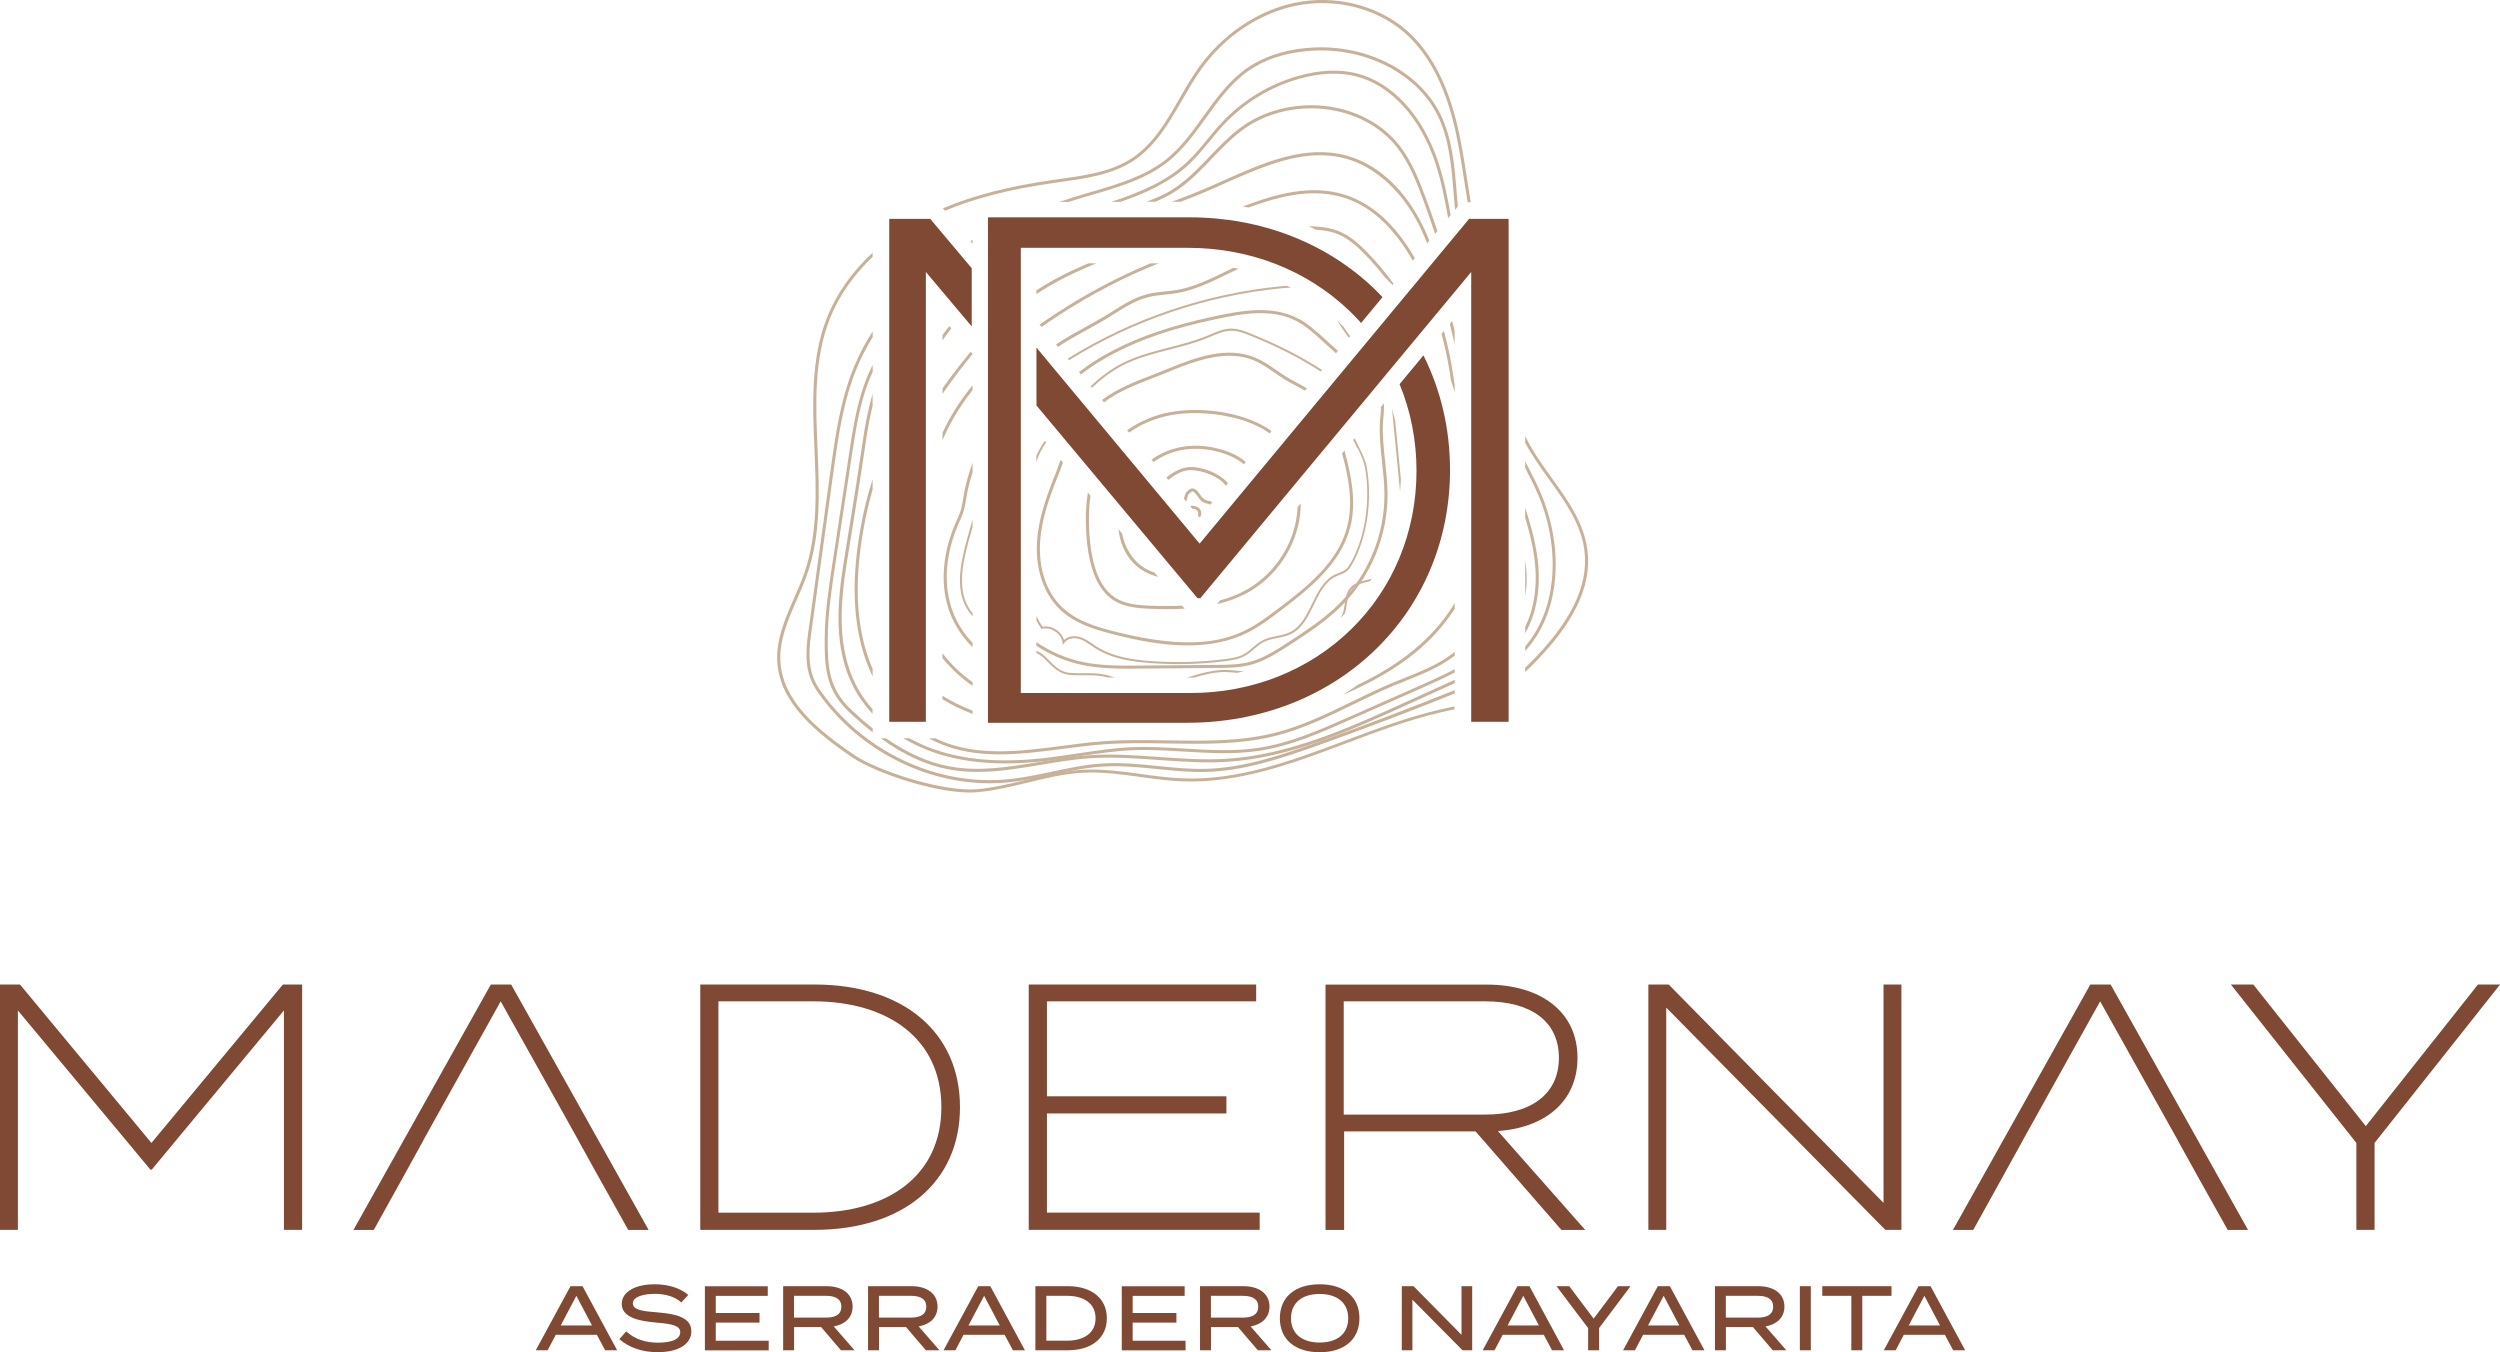 <?xml version="1.0" encoding="UTF-8"?><svg id="Capa_2" xmlns="http://www.w3.org/2000/svg" viewBox="0 0 378.89 204.93"><defs><style>.cls-1{fill:#7f4933;}.cls-2{fill:#c7b299;}</style></defs><g id="Capa_1-2"><g><g><g><path class="cls-2" d="M143.22,31.94c4.57-1.92,9.93-3.29,16.58-4.23,.33-.05,.65-.09,.98-.14,3.87-.54,7.87-1.1,11.12-3.28,3.28-2.2,5.29-5.7,7.24-9.08,.91-1.57,1.84-3.2,2.89-4.68,3.54-4.97,8.74-8.48,14.28-9.64,1.35-.28,2.72-.42,4.08-.42,4.6,0,9.11,1.57,12.42,4.43,5.43,4.7,7.33,12.25,8.29,17.52,.3,1.62,.55,3.28,.8,4.89,.17,1.11,.34,2.23,.53,3.34h.47c-.19-1.14-.37-2.28-.54-3.41-.25-1.61-.5-3.28-.8-4.91-.97-5.34-2.91-12.99-8.45-17.79-4.39-3.8-10.87-5.38-16.9-4.11-5.64,1.18-10.95,4.77-14.56,9.83-1.06,1.49-2.01,3.13-2.92,4.72-1.92,3.34-3.9,6.79-7.09,8.93-3.17,2.12-7.11,2.67-10.93,3.2-.33,.05-.66,.09-.98,.14-6.75,.96-12.2,2.35-16.83,4.32l.31,.37Z"/><path class="cls-2" d="M220.46,107.05c-.28,.06-.55,.12-.83,.18-.47,.1-.94,.2-1.4,.31-4.87,1.13-9.68,2.94-14.34,4.69-7.91,2.98-16.1,6.06-24.59,5.74-2.12-.08-4.26-.37-6.34-.66-2.88-.4-5.85-.8-8.81-.65-2.89,.15-5.75,.84-8.52,1.51-2.41,.58-4.9,1.19-7.4,1.43-5.24,.5-15.05-2.74-18.68-5.12-5.64-3.84-10.91-8.21-11.27-14.19-.2-3.27,1.17-6.39,2.49-9.41,.56-1.28,1.13-2.6,1.59-3.92,2.09-6.04,1.81-12.62,1.54-18.98-.28-6.67-.57-13.58,1.91-19.77,1.36-3.39,3.56-6.54,6.44-9.28v-.64c-3.09,2.86-5.44,6.17-6.88,9.75-2.51,6.28-2.22,13.24-1.94,19.96,.27,6.32,.54,12.85-1.52,18.81-.45,1.3-1.02,2.61-1.58,3.88-1.34,3.07-2.73,6.25-2.53,9.62,.37,6.18,5.74,10.65,11.48,14.55,3.4,2.23,12.09,5.25,17.73,5.25,.44,0,.86-.02,1.25-.06,2.53-.24,5.04-.85,7.46-1.44,2.75-.67,5.58-1.35,8.43-1.5,2.91-.15,5.86,.25,8.72,.65,2.09,.29,4.24,.58,6.38,.66,8.59,.32,16.82-2.77,24.78-5.77,4.64-1.75,9.44-3.55,14.28-4.68,.46-.11,.93-.21,1.4-.31,.24-.05,.49-.11,.73-.16v-.48Z"/><path class="cls-2" d="M240.59,83.39c-.52-4.14-3.01-7.62-5.43-10.98-1.45-2.02-2.94-4.1-4.01-6.33v1.03c1.04,1.95,2.35,3.78,3.64,5.57,2.49,3.47,4.84,6.74,5.34,10.76,.67,5.31-2.07,10.93-8.37,17.16-.2,.2-.41,.4-.61,.6v.65c.32-.3,.63-.61,.94-.91,6.41-6.34,9.19-12.08,8.5-17.55Z"/></g><g><path class="cls-2" d="M162.03,30.58c.73-.23,1.47-.46,2.23-.69,.47-.14,.94-.28,1.41-.41,3.97-1.16,8.08-2.37,11.34-4.96,2.32-1.85,4.08-4.31,5.79-6.68,1.85-2.58,3.76-5.24,6.36-7.07,2.37-1.67,5.34-2.68,8.84-3.02,8.43-.82,16.6,3.17,19.85,9.7,1.78,3.57,2.11,7.67,2.44,11.64,.07,.9,.15,1.8,.24,2.71l.42-.5c-.07-.75-.13-1.51-.19-2.25-.33-4.01-.67-8.16-2.49-11.81-3.34-6.7-11.69-10.8-20.31-9.96-3.58,.35-6.63,1.39-9.07,3.11-2.66,1.88-4.6,4.57-6.47,7.18-1.69,2.35-3.43,4.79-5.7,6.59-3.19,2.54-7.25,3.73-11.18,4.88-.47,.14-.94,.28-1.41,.42-1.24,.37-2.43,.75-3.59,1.14h1.49Z"/><path class="cls-2" d="M147.06,36.56l.3,.36s.03-.02,.04-.02v-.54c-.11,.07-.23,.13-.34,.2Z"/><path class="cls-2" d="M220.46,104.59c-.18,.07-.36,.15-.54,.22-6.73,2.7-13.62,5.31-20.45,7.75-5.59,2-11.06,3.8-16.65,3.96-2.46,.07-4.96-.18-7.38-.43-2.7-.27-5.48-.55-8.24-.39-2.63,.15-5.25,.71-7.79,1.25-2.13,.45-4.32,.92-6.51,1.14-5.44,.55-11.04-.47-16.2-2.96-5.09-2.45-9.42-6.16-12.54-10.73-1.64-2.41-1.68-5.1-1.22-8.41l3.37-24.46c.73-5.32,1.49-10.81,3.59-15.85,.65-1.57,1.44-3.1,2.36-4.59v-.87c-1.1,1.7-2.04,3.47-2.79,5.28-2.12,5.09-2.89,10.62-3.62,15.97l-3.37,24.46c-.47,3.41-.43,6.2,1.3,8.74,3.16,4.63,7.55,8.4,12.72,10.89,4.31,2.08,8.93,3.15,13.51,3.15,.98,0,1.97-.05,2.94-.15,2.21-.23,4.42-.69,6.56-1.15,2.52-.53,5.12-1.09,7.72-1.24,2.72-.16,5.49,.12,8.17,.39,2.43,.24,4.95,.5,7.44,.43,5.66-.16,11.17-1.98,16.8-3.98,6.84-2.44,13.73-5.06,20.47-7.76,.12-.05,.24-.1,.37-.15v-.5Z"/><path class="cls-2" d="M233.54,74.78c-.62-1.44-1.34-2.85-2.05-4.22-.11-.22-.23-.44-.34-.66v1.02c.68,1.32,1.37,2.67,1.96,4.05,1.75,4.07,2.5,8.62,2.1,12.81-.38,4.02-1.78,7.51-4.06,10.19v.7c2.56-2.8,4.12-6.53,4.52-10.85,.4-4.27-.36-8.9-2.14-13.04Z"/></g><g><path class="cls-2" d="M169.86,30.58c3.81-1.32,7.48-2.97,10.4-5.74,1.13-1.06,2.12-2.28,3.09-3.45,.69-.84,1.4-1.71,2.15-2.51,3.1-3.31,7.05-5.71,11.42-6.94,3.15-.89,6.05-1.01,8.61-.36,5.23,1.32,9.71,6.22,11.99,13.09,.9,2.72,1.46,5.58,1.95,8.4l.39-.47c-.47-2.71-1.03-5.45-1.9-8.07-2.32-7.03-6.93-12.04-12.32-13.4-2.64-.67-5.61-.54-8.85,.37-4.45,1.25-8.47,3.7-11.63,7.07-.76,.81-1.48,1.69-2.17,2.53-.95,1.16-1.94,2.37-3.04,3.41-3.2,3.02-7.32,4.7-11.55,6.08h1.47Z"/><path class="cls-2" d="M231.15,78.48c.57,1.87,1.06,3.77,1.34,5.7,.61,4.09,.12,7.86-1.34,10.81v.98c1.82-3.14,2.48-7.31,1.8-11.86-.36-2.45-1.05-4.85-1.8-7.19v1.56Z"/><path class="cls-2" d="M132.26,110.39c-1.03-.81-2.07-1.72-3.13-2.71-3.47-3.23-3.71-6.43-3.68-10.93,.03-3.82,.61-7.66,1.17-11.36l2.5-16.46c.54-3.57,1.1-7.26,2.37-10.71,.23-.62,.49-1.24,.77-1.86v-1.08c-.46,.92-.86,1.84-1.2,2.78-1.28,3.49-1.85,7.2-2.39,10.8l-2.5,16.46c-.57,3.72-1.15,7.57-1.18,11.43-.03,4.63,.22,7.92,3.82,11.28,1.17,1.09,2.32,2.08,3.45,2.96v-.59Z"/><path class="cls-2" d="M220.46,103.03l-7.77,3.53c-8.1,3.68-17.29,7.86-26.8,8.44-3.42,.21-6.91-.04-10.28-.28-3.5-.25-7.12-.51-10.67-.25-2.45,.17-4.93,.59-7.33,.99-4.54,.76-9.23,1.55-13.77,.68-3.18-.61-6.29-1.98-9.54-4.24h-.81c3.5,2.53,6.84,4.05,10.26,4.7,1.45,.28,2.91,.39,4.37,.39,3.21,0,6.42-.54,9.57-1.07,2.39-.4,4.86-.82,7.29-.99,3.53-.25,7.13,0,10.61,.25,3.39,.24,6.89,.49,10.34,.28,9.6-.59,18.82-4.79,26.96-8.48l7.58-3.44v-.51Z"/></g><g><path class="cls-2" d="M231.15,84.82v5.45c.35-1.81,.27-3.65,0-5.45Z"/><path class="cls-2" d="M175.06,30.58c.87-.35,1.73-.76,2.55-1.25,2.32-1.38,4.21-3.36,6.05-5.28,1.43-1.5,2.91-3.05,4.58-4.29,2.89-2.16,6.63-3.34,10.46-3.34,.64,0,1.28,.03,1.92,.1,4.55,.47,8.61,2.6,11.13,5.85,1.79,2.3,2.88,5.06,3.86,7.69,.66,1.78,1.28,3.58,1.89,5.38l.35-.42c-.57-1.72-1.17-3.43-1.8-5.12-.99-2.66-2.1-5.46-3.93-7.82-2.6-3.35-6.77-5.55-11.45-6.03-4.61-.47-9.24,.74-12.71,3.33-1.7,1.27-3.19,2.83-4.64,4.34-1.81,1.89-3.68,3.85-5.95,5.2-1.15,.68-2.38,1.2-3.63,1.65h1.31Z"/><path class="cls-2" d="M132.26,107.5c-.94-1.05-1.74-2.19-2.38-3.39-3.1-5.84-2.54-12.68-1.48-19.2,.93-5.71,1.92-11.8,2.82-17.96,.24-1.62,.55-3.5,1.03-5.46v-1.79c-.76,2.57-1.19,5.09-1.5,7.18-.9,6.15-1.88,12.24-2.82,17.95-1.08,6.6-1.64,13.53,1.52,19.49,.73,1.38,1.68,2.68,2.79,3.87v-.69Z"/><path class="cls-2" d="M220.46,101.42c-1.52,.8-3.1,1.53-4.64,2.21l-11.55,5.11c-4.33,1.92-8.82,3.9-13.58,4.61-3.69,.55-7.49,.32-11.17,.1-2.6-.16-5.29-.32-7.93-.21-2.81,.12-5.62,.55-8.35,.96-1.51,.23-3.08,.47-4.62,.65-6.34,.75-11.65,.42-16.22-1.01-1.62-.5-3.15-1.16-4.57-1.95h-.93c1.64,.98,3.44,1.79,5.36,2.39,3.04,.95,6.38,1.42,10.14,1.42,1.98,0,4.06-.13,6.27-.39,1.55-.18,3.12-.42,4.64-.65,2.71-.41,5.52-.84,8.3-.96,2.62-.11,5.29,.05,7.88,.21,3.7,.22,7.53,.45,11.27-.11,4.83-.72,9.34-2.72,13.7-4.65l11.55-5.11c1.48-.65,2.98-1.35,4.45-2.11v-.53Z"/></g><g><polygon class="cls-2" points="219.72 49.08 220.46 52.14 220.46 50.14 220.09 48.63 219.72 49.08"/><path class="cls-2" d="M143.87,49.41c-.36,.45-.7,.91-1.03,1.38v.81c.42-.62,.87-1.22,1.34-1.82l-.31-.37Z"/><path class="cls-2" d="M178.93,30.58c1.36-.51,2.71-1.05,4.03-1.62,.87-.37,1.76-.77,2.62-1.15,4.74-2.11,9.61-4.28,14.47-4.28,1.3,0,2.59,.15,3.88,.5,4.18,1.13,8.07,4.49,10.67,9.2,.65,1.18,1.2,2.4,1.69,3.65l.34-.41c-.47-1.18-1.01-2.34-1.63-3.46-2.69-4.9-6.58-8.25-10.95-9.43-6.3-1.71-12.59,1.09-18.66,3.8-.86,.38-1.75,.78-2.62,1.15-1.69,.73-3.43,1.4-5.18,2.05h1.33Z"/><path class="cls-2" d="M132.26,101.39c-.43-.98-.79-2.01-1.1-3.07-1.46-5.12-1.55-11.07-.28-18.19,.39-2.16,.84-4.12,1.37-5.92v-1.56c-.74,2.2-1.34,4.64-1.83,7.4-1.28,7.18-1.19,13.2,.29,18.4,.4,1.42,.92,2.78,1.54,4.06v-1.12Z"/><path class="cls-2" d="M220.46,98.79c-2.2,1.8-4.93,2.9-7.59,3.96-.62,.25-1.26,.5-1.88,.76-2.06,.86-4.1,1.86-6.08,2.82-3.72,1.81-7.57,3.69-11.63,4.72-5.29,1.35-10.89,1.25-16.29,1.16-3.21-.05-6.53-.11-9.78,.13-2.06,.15-4.18,.43-6.23,.7-6.37,.83-12.96,1.68-18.75-.93-.15-.07-.29-.13-.43-.21h-1c.41,.23,.82,.44,1.25,.63,3,1.36,6.19,1.8,9.45,1.8,3.16,0,6.38-.42,9.55-.83,2.04-.27,4.16-.54,6.2-.69,3.22-.24,6.53-.19,9.74-.13,5.44,.09,11.06,.19,16.42-1.18,4.11-1.05,7.98-2.93,11.72-4.76,1.97-.96,4.01-1.95,6.06-2.81,.62-.26,1.26-.51,1.87-.76,2.57-1.03,5.22-2.09,7.41-3.8v-.6Z"/></g><g><path class="cls-2" d="M166.16,39.91h-1.22c-2.74,1.16-5.39,2.48-7.87,4.09v.56c2.84-1.87,5.92-3.36,9.09-4.65Z"/><path class="cls-2" d="M147.4,107.71c-1.64-.64-3.17-1.4-4.56-2.26v.54c1.4,.85,2.93,1.59,4.56,2.22v-.5Z"/><path class="cls-2" d="M145.21,56.42c.71-.92,1.43-1.84,2.19-2.76l-.3-.36c-.78,.95-1.53,1.9-2.25,2.84-.64,.83-1.33,1.75-2,2.72v.83c.79-1.17,1.61-2.27,2.37-3.26Z"/><path class="cls-2" d="M220.46,58.42c-.06-.46-.12-.93-.19-1.39-.34-2.32-.82-4.62-1.44-6.88l-.36,.44c.58,2.14,1.03,4.31,1.35,6.51,.03,.19,.05,.38,.08,.56,.2,.59,.39,1.18,.57,1.78v-1.02Z"/><path class="cls-2" d="M220.46,91.41c-1.77,2.95-4.26,5.68-7.36,8.01-2.28,1.71-4.76,3.14-7.34,4.37-.74,.54-1.5,1.05-2.28,1.54,3.49-1.49,6.87-3.27,9.91-5.54,2.92-2.2,5.31-4.75,7.08-7.51v-.88Z"/><path class="cls-2" d="M189.24,31.45c3.3-1.21,6.64-2.16,9.94-2.16,1.49,0,2.98,.2,4.45,.65,4.81,1.49,8.19,5.52,10.48,9.58l.32-.38c-2.33-4.09-5.77-8.12-10.66-9.64-5.1-1.58-10.31-.14-15.42,1.79,.3,.05,.59,.11,.89,.17Z"/></g><g><path class="cls-2" d="M147.4,59.13v-.74c-.21,.26-.42,.52-.63,.79-1.59,2.04-2.91,4.2-3.93,6.41v1.15c1.06-2.51,2.51-4.97,4.3-7.28,.09-.11,.17-.22,.26-.33Z"/><path class="cls-2" d="M157.55,49.2l.3,.36c.82-.58,1.68-1.17,2.58-1.75,4.9-3.2,10-5.84,15.18-7.9h-1.24c-4.84,2.01-9.6,4.52-14.19,7.51-.91,.6-1.79,1.19-2.63,1.78Z"/><path class="cls-2" d="M147.4,103.39c-1.7-1.2-3.24-2.68-4.56-4.39v.75c1.33,1.63,2.88,3.05,4.56,4.2v-.56Z"/><path class="cls-2" d="M199.41,34.81c1.28,.07,2.53,.29,3.68,.82,1.47,.68,2.71,1.84,3.73,2.88,1.1,1.12,2.13,2.31,3.09,3.55,.06,.06,.12,.11,.18,.17,.3,.3,.62,.61,.95,.96l.16-.19c-1.23-1.71-2.58-3.32-4.05-4.82-1.05-1.07-2.33-2.27-3.87-2.98-1.54-.71-3.23-.9-4.93-.89,.35,.16,.71,.32,1.06,.49Z"/></g><g><path class="cls-2" d="M147.4,97.43c-1.19-1.26-2.13-2.67-2.78-4.19-1.62-3.78-1.21-7.66-.58-10.25,.34-1.41,.87-2.87,1.66-4.59,.43-.95,.56-1.77,.7-2.64,.05-.3,.1-.6,.16-.92,.2-1.02,.47-2.09,.84-3.24v-1.46c-.6,1.67-1.02,3.18-1.29,4.61-.06,.33-.11,.64-.16,.94-.14,.87-.26,1.63-.67,2.52-.8,1.75-1.34,3.23-1.69,4.67-.65,2.66-1.07,6.65,.6,10.54,.73,1.71,1.82,3.28,3.21,4.68v-.67Z"/><path class="cls-2" d="M178.33,43.95c-.59,.1-1.2,.16-1.78,.22-.87,.09-1.76,.18-2.63,.4-1.94,.49-3.65,1.56-5.31,2.61-.38,.24-.78,.49-1.16,.72-.96,.58-1.97,1.13-2.95,1.67-1.48,.81-3.01,1.65-4.43,2.62,0,0-.02,.01-.02,.02l.3,.36c1.4-.95,2.91-1.78,4.37-2.58,.98-.54,1.99-1.09,2.96-1.68,.39-.24,.79-.49,1.17-.73,1.63-1.02,3.31-2.08,5.18-2.55,.84-.21,1.72-.3,2.57-.39,.6-.06,1.21-.13,1.82-.23,2.62-.45,5.12-1.66,7.54-2.84,.58-.28,1.16-.57,1.74-.83-.25-.06-.5-.11-.75-.16-.4,.19-.79,.38-1.19,.57-2.39,1.16-4.85,2.36-7.41,2.8Z"/></g><g><path class="cls-2" d="M164.77,102.03c-.19,0-.37,0-.56,0-.7,0-1.43,0-2.13-.06-1.36-.13-2.23-1.01-3.07-1.87-.62-.62-1.21-1.22-1.94-1.45v.33c.62,.24,1.16,.77,1.72,1.34,.84,.85,1.8,1.81,3.26,1.96,.72,.07,1.46,.06,2.17,.06,.84,0,1.71-.01,2.56,.11,.37,.05,.74,.13,1.1,.23h1.1c-.71-.23-1.43-.43-2.16-.54-.68-.1-1.37-.12-2.05-.12Z"/><path class="cls-2" d="M207.15,87.89c-.91,.22-1.85,.44-2.48,1.16-.6,.67-.73,1.57-.86,2.44-.08,.54-.16,1.11-.36,1.6-.08,.21-.19,.41-.3,.59,.23-.22,.45-.45,.66-.67,.16-.48,.24-.99,.31-1.48,.13-.86,.25-1.67,.78-2.28,.57-.64,1.42-.84,2.32-1.06,.14-.03,.28-.07,.42-.1,.08-.13,.16-.26,.24-.39-.24,.07-.49,.13-.73,.19Z"/><path class="cls-2" d="M187.37,101.64c-.55-.05-1.12-.1-1.69-.11-1.98,0-3.91,.58-5.78,1.16h.52c.19,0,.38,0,.56,0,1.52-.45,3.07-.84,4.63-.84,.02,0,.04,0,.06,0,.55,0,1.11,.06,1.66,.11,.05,0,.1,0,.15,.01,.34-.07,.69-.15,1.03-.23-.39-.02-.77-.06-1.15-.09Z"/><path class="cls-2" d="M147.4,92.93c-.1-.13-.21-.25-.3-.39-2.02-2.84-1.34-6.72-.31-10.49,.2-.73,.41-1.46,.61-2.19v-1.14c-.31,1.08-.62,2.17-.91,3.25-1.05,3.84-1.74,7.8,.36,10.75,.17,.24,.36,.47,.55,.68v-.48Z"/><path class="cls-2" d="M204.62,50.96c-.36-.48-.7-.97-1.03-1.47-.2-.21-.41-.41-.61-.61-.12-.11-.24-.22-.35-.33,.56,.92,1.16,1.81,1.8,2.66l.2-.25Z"/><path class="cls-2" d="M161.82,54.35l.2,.24c9.68-6.01,20.77-9.78,32.11-10.89,.48-.05,.98-.09,1.49-.1-.19-.1-.38-.19-.57-.29-.32,.02-.64,.05-.95,.08-11.41,1.12-22.55,4.9-32.28,10.96Z"/><path class="cls-2" d="M212.18,74.56c.06-.63,.1-1.27,.13-1.92l-.86-8.88c-.14-.6-.31-1.2-.48-1.78l1.22,12.58Z"/></g><g><path class="cls-2" d="M209.2,63.13c-.02,.2-.03,.4-.05,.59-.15,2.12,.09,4.26,.31,6.34,.17,1.56,.35,3.17,.36,4.75,.05,6.18-2.42,12.23-6.78,16.62-2.36,2.37-5.22,4.23-7.98,6.02-1.75,1.13-3.56,2.31-5.6,2.85-1.63,.44-3.36,.45-5.03,.47l-11.8,.1c-2.78,.02-5.66,.05-8.43-.52-2.54-.52-4.98-1.57-7.14-3.04v.56c2.15,1.41,4.55,2.42,7.05,2.93,2.24,.46,4.54,.54,6.8,.54,.58,0,1.15,0,1.72-.01l11.8-.1c1.7-.01,3.46-.03,5.15-.48,2.11-.56,3.95-1.76,5.74-2.91,2.78-1.81,5.66-3.67,8.06-6.08,4.44-4.47,6.96-10.65,6.91-16.95-.01-1.61-.19-3.23-.36-4.8-.22-2.05-.46-4.17-.31-6.25,.01-.19,.03-.39,.05-.59,.06-.68,.11-1.37,.06-2.05l-.44,.54c0,.49-.04,.98-.08,1.47Z"/><path class="cls-2" d="M196.65,48.24c-3.83-1.98-8.34-1.23-13-.21-6.09,1.33-10.81,2.93-14.85,5.02-1.94,1.01-3.7,2.12-5.28,3.34l.3,.36c1.56-1.2,3.28-2.3,5.2-3.29,4.01-2.08,8.69-3.66,14.74-4.98,4.58-1,9-1.74,12.69,.16,1.44,.74,2.67,1.86,3.86,2.94l2.16,1.96,.3-.36-2.15-1.95c-1.21-1.1-2.46-2.23-3.96-3.01Z"/></g><g><path class="cls-2" d="M186.81,49.8c-1.21-.04-2.34,.44-3.43,.91-.19,.08-.39,.16-.58,.24-1.81,.74-3.75,1.24-5.63,1.72-2.43,.62-4.94,1.27-7.21,2.45-1.73,.9-3.27,2.09-4.68,3.42l.2,.24c1.39-1.32,2.92-2.49,4.62-3.38,2.23-1.16,4.73-1.8,7.14-2.42,1.89-.48,3.84-.98,5.67-1.73,.19-.08,.39-.16,.58-.24,1.06-.45,2.17-.92,3.3-.88,.86,.03,1.67,.32,2.56,.68,4.15,1.67,7.71,3.48,10.82,5.51l.2-.24c-3.14-2.05-6.72-3.88-10.91-5.56-.88-.36-1.75-.68-2.66-.7Z"/><path class="cls-2" d="M205.7,67.84c.51,1.01,.99,1.96,1.19,3.1,.85,4.91,0,10.55-2.18,14.36-.21,.36-.46,.77-.81,1.04-.28,.21-.61,.34-.97,.48-.17,.06-.34,.13-.51,.21-1.79,.82-2.69,2.68-3.57,4.47-.84,1.72-1.7,3.51-3.35,4.31-.61,.3-1.31,.44-1.98,.58-.72,.15-1.47,.3-2.14,.64-.56,.29-1.05,.7-1.51,1.1-.43,.36-.86,.74-1.35,1.01-.86,.47-1.88,.63-2.84,.75-3.72,.47-7.5,.57-11.24,.3-2.68-.19-5.77-.61-8.3-2.23-.19-.12-.39-.26-.58-.39-.57-.39-1.16-.8-1.83-1.01-.28-.09-.6-.14-.91-.14-.57,0-1.14,.17-1.55,.57-.18-.61-.6-1.16-1.18-1.55-.65-.43-1.41-.59-2.1-.46-.35-.52-.66-1.07-.92-1.64v.7c.22,.41,.46,.81,.72,1.2l.06,.09,.1-.03c.64-.16,1.36-.01,1.96,.39,.61,.4,1.02,1.01,1.12,1.66l.06,.4,.22-.33c.47-.71,1.52-.82,2.31-.57,.63,.2,1.2,.6,1.75,.97,.19,.13,.39,.27,.59,.4,2.59,1.66,5.72,2.08,8.44,2.28,1.37,.1,2.74,.15,4.12,.15,2.4,0,4.8-.15,7.18-.45,1-.13,2.05-.29,2.96-.79,.52-.29,.97-.67,1.4-1.04,.45-.39,.92-.79,1.45-1.06,.63-.33,1.36-.47,2.06-.61,.69-.14,1.41-.28,2.06-.6,1.75-.85,2.63-2.68,3.49-4.45,.89-1.83,1.72-3.55,3.41-4.32,.16-.07,.33-.14,.49-.2,.36-.14,.73-.28,1.04-.52,.4-.31,.67-.75,.89-1.14,2.2-3.87,3.07-9.58,2.21-14.56-.2-1.18-.72-2.2-1.22-3.19-.22-.43-.43-.86-.63-1.31l-.22,.27c.18,.4,.38,.79,.57,1.18Z"/><path class="cls-2" d="M158.56,67.05l-.21-.25c-.49,.72-.95,1.48-1.29,2.3v.94c.31-1.07,.87-2.07,1.49-2.99Z"/></g><g><path class="cls-2" d="M204.17,79.86c-1.36,5.24-5.86,8.96-10.75,12.61-1.38,1.03-2.8,2.09-4.35,2.89-3.3,1.71-8.56,3.29-20.06,.37-2.85-.72-5.81-1.6-7.97-3.63-2.43-2.28-3.67-5.94-3.4-10.03,.24-3.62,1.54-7.09,2.97-10.62h0c.13-.41,.29-.86,.48-1.36l-.34-.41c-.24,.6-.43,1.14-.58,1.6-1.44,3.57-2.76,7.07-3,10.76-.28,4.23,1.01,8.02,3.55,10.4,2.25,2.11,5.27,3,8.18,3.74,3.35,.85,7.21,1.64,11.07,1.64,3.2,0,6.41-.54,9.32-2.05,1.58-.82,3.02-1.89,4.41-2.94,4.96-3.71,9.52-7.48,10.92-12.87,1.03-3.94,.13-8.07-.86-11.68l-.36,.44c.94,3.47,1.74,7.41,.77,11.12Z"/><path class="cls-2" d="M195.04,57.16c-.56-.34-1.11-.72-1.65-1.09-.98-.68-2-1.38-3.13-1.86-4.25-1.79-8.99-.11-13.49,1.77-.77,.32-1.56,.63-2.33,.93-2.57,.99-5.21,2.02-7.42,3.71l.3,.36c2.16-1.65,4.76-2.66,7.29-3.64,.77-.3,1.57-.61,2.34-.93,3.1-1.29,6.31-2.49,9.37-2.49,1.29,0,2.55,.21,3.76,.72,1.08,.46,2.08,1.14,3.04,1.81,.54,.37,1.1,.76,1.67,1.11,.49,.3,1,.57,1.5,.83,.49,.26,.99,.53,1.47,.82l.3-.36c-.51-.31-1.04-.59-1.55-.87-.49-.26-1-.53-1.48-.82Z"/></g><g><path class="cls-2" d="M177.3,62.47c-2.38,.45-4.6,1.4-6.48,2.73l.3,.36c1.82-1.28,3.97-2.19,6.27-2.63,1.11-.21,2.38-.32,3.72-.32,3.6,0,7.73,.8,10.71,2.67,.2,.13,.4,.27,.59,.42l.3-.36c-.21-.16-.42-.31-.64-.45-3.75-2.35-9.82-3.34-14.76-2.41Z"/><path class="cls-2" d="M165.23,85.14c.66,2.79,1.85,4.76,3.54,5.84,1.64,1.05,3.68,1.21,5.62,1.29,.84,.03,1.71,.05,2.59,.05s1.7-.02,2.56-.07l-.38-.46c-1.4,.07-2.96,.08-4.75,.01-1.88-.07-3.84-.22-5.39-1.21-1.58-1.01-2.7-2.88-3.33-5.55-.4-1.7-.61-3.57-.65-5.7-.03-1.56,.05-2.95,.24-4.21l-.4-.48c-.24,1.4-.34,2.95-.31,4.7,.04,2.17,.25,4.07,.66,5.8Z"/><path class="cls-2" d="M196.65,76.86c-.01,.39-.04,.78-.09,1.15-.55,4.55-3.35,8.83-7.3,11.17-1.1,.65-2.44,1.3-4.33,1.79l-.49,.59c1.77-.42,3.48-1.05,5.06-1.98,4.07-2.41,6.96-6.82,7.53-11.51,.07-.57,.1-1.17,.1-1.79l-.48,.58Z"/></g><g><path class="cls-2" d="M172.78,86.2c.85,.6,1.79,.99,2.74,1.23l-.54-.65c-.67-.22-1.33-.54-1.93-.97-1.41-1-2.57-2.78-2.98-4.93l-.55-.66c.05,.45,.12,.9,.23,1.34,.49,1.97,1.53,3.57,3.02,4.63Z"/><path class="cls-2" d="M184.61,67.99c-3.78-.97-7.34-.31-10.09,1.67l.3,.36c2.64-1.88,6.05-2.51,9.67-1.58,1.54,.39,2.76,.95,3.73,1.7,.1,.08,.19,.15,.29,.24l.3-.36c-.1-.08-.2-.17-.3-.25-1.02-.79-2.29-1.37-3.9-1.78Z"/></g><path class="cls-2" d="M180.11,70.8c-1.18,.1-2.35,.77-3.34,1.57l.3,.36c.92-.74,2.01-1.38,3.08-1.47,.11,0,.22-.01,.34-.01,1.76,0,4.34,1.01,5.31,2.38l.31-.37c-1.21-1.57-4.15-2.62-5.99-2.47Z"/><path class="cls-2" d="M182.56,75.7c-.27-.16-.47-.44-.67-.73-.03-.05-.07-.1-.1-.15-.39-.54-.69-.78-1.01-.8-.37-.03-.65,.23-.99,.58-.15,.16-.22,.43-.29,.72-.02,.08-.04,.17-.07,.26l.35,.42c.08-.17,.12-.37,.17-.57,.04-.19,.11-.44,.17-.51,.29-.29,.47-.45,.62-.44,.16,.01,.38,.22,.67,.61,.03,.05,.07,.1,.1,.14,.22,.32,.46,.65,.81,.86,.24,.14,.5,.21,.75,.27,.13,.03,.25,.07,.37,.11l.31-.38c-.19-.08-.38-.13-.56-.18-.23-.06-.44-.12-.62-.22Z"/><path class="cls-2" d="M180.62,76.65h-.05c-.06,.03-.12,.05-.18,.08l.32,.38c.14,0,.5,.03,.71,.24,.13,.13,.19,.3,.18,.54,0,.08-.03,.15-.07,.22l.27,.33,.2-.24c.03-.09,.05-.19,.06-.29,.01-.37-.1-.67-.33-.89-.42-.41-1.1-.37-1.12-.37Z"/></g><g><polygon class="cls-1" points="147.27 40.65 140.98 33.17 134.77 33.17 134.77 109.39 140.32 109.39 140.32 41.22 147.27 49.47 147.27 40.65"/><polygon class="cls-1" points="222.65 33.17 181.81 82.39 157.08 52.68 157.08 61.45 181.49 90.66 181.92 90.66 222.97 41.22 222.97 109.39 228.64 109.39 228.64 33.17 222.65 33.17"/></g><g><path class="cls-1" d="M45.79,149.21v37.18h-2.76v-33.25l-20.03,24.12h-.21L2.71,153.14v33.25H0v-37.18H3.03l19.92,24.01,19.92-24.01h2.92Z"/><path class="cls-1" d="M145.49,167.8c0,11.37-8.61,18.59-22.04,18.59h-17.32v-37.18h17.32c13.44,0,22.04,7.22,22.04,18.59Zm-2.82,0c0-10.41-8.13-16.04-19.39-16.04h-14.4v32.03h14.4c11.26,0,19.39-5.58,19.39-15.99Z"/><path class="cls-1" d="M190.91,183.79v2.6h-35v-37.18h34.47v2.55h-31.71v14.39h27.2v2.6h-27.2v15.03h32.24Z"/><path class="cls-1" d="M236.64,186.4l-13.01-14.93h-19.92v14.93h-2.82v-37.18h24.38c8.29,0,13.81,4.14,13.81,11.1,0,6.53-4.78,10.57-12.06,11.1l13.23,14.98h-3.61Zm-11.53-17.48c6.85,0,11.15-3.03,11.15-8.61s-4.3-8.55-11.15-8.55h-21.46v17.16h21.46Z"/><path class="cls-1" d="M288.17,149.21v37.18h-2.44l-33.2-33.68v33.68h-2.71v-37.18h3.08l32.56,33.09v-33.09h2.71Z"/><path class="cls-1" d="M341.5,149.21l17.05,21.46,17-21.46h3.35l-19.02,24.01v13.17h-2.76v-13.17l-19.02-24.01h3.4Z"/><polygon class="cls-1" points="319.88 149.21 316.8 149.21 295.98 186.4 299.06 186.4 303.77 177.9 306.56 172.85 306.55 172.85 307.61 170.94 307.61 170.94 307.61 170.94 318.29 151.76 328.65 170.3 328.65 170.3 328.65 170.3 330.08 172.85 330.06 172.85 332.59 177.41 333.16 178.44 337.62 186.4 340.7 186.4 319.88 149.21"/><polygon class="cls-1" points="77.47 149.21 74.39 149.21 53.57 186.4 56.65 186.4 61.37 177.9 64.15 172.85 64.14 172.85 65.2 170.94 65.2 170.94 65.2 170.94 75.88 151.76 86.25 170.3 86.25 170.3 86.25 170.3 87.67 172.85 87.66 172.85 90.18 177.41 90.76 178.44 95.21 186.4 98.3 186.4 77.47 149.21"/></g><path class="cls-1" d="M212.12,58.23c1.68,4.07,2.56,8.51,2.56,13.12,0,9.26-3.53,17.81-9.95,24.06-6.36,6.2-15,9.62-24.31,9.62h-25.71V37.56h25.36c9.38,0,18.09,3.42,24.52,9.63,.59,.57,1.15,1.15,1.69,1.76l3.25-3.92c-.35-.37-.71-.74-1.08-1.1-7.3-7.09-17.3-10.99-28.15-10.99h-30.57V109.54h30.22c10.96,0,21.05-3.91,28.42-11,7.35-7.08,11.39-16.78,11.39-27.31,0-6.2-1.39-12.11-4.03-17.37l-3.62,4.37Z"/><g><path class="cls-1" d="M90.46,202.3h-6.23l-1.23,2.34h-1.8l5.26-9.71h1.83l5.24,9.71h-1.82l-1.25-2.34Zm-.74-1.42l-2.37-4.49-2.37,4.49h4.74Z"/><path class="cls-1" d="M104.78,201.77c0,1.85-1.82,3.16-5.12,3.16-2.27,0-4.29-.67-5.8-1.97l1.04-1.18c1.32,1.18,2.87,1.71,4.83,1.71,2.16,0,3.36-.57,3.36-1.58s-1.22-1.26-3.66-1.47c-2.68-.22-5.2-.82-5.2-2.8s2.23-3,5.02-3c2.11,0,3.9,.62,5.06,1.61l-1.05,1.14c-1-.87-2.37-1.29-3.98-1.3-1.54-.01-3.37,.36-3.37,1.44,0,1.03,1.62,1.21,3.74,1.37,3.02,.24,5.13,.85,5.13,2.87Z"/><path class="cls-1" d="M116.5,203.19v1.46h-9.67v-9.71h9.53v1.46h-7.88v2.59h6.63v1.46h-6.63v2.75h8.02Z"/><path class="cls-1" d="M127.45,204.64l-3.01-3.52h-4.09v3.52h-1.66v-9.71h6.6c2.26,0,3.93,1.08,3.93,3.09,0,1.68-1.17,2.7-2.86,3.01l3.15,3.61h-2.05Zm-2.27-4.95c1.39,0,2.33-.44,2.33-1.65s-.94-1.65-2.33-1.65h-4.84v3.3h4.84Z"/><path class="cls-1" d="M140.32,204.64l-3.01-3.52h-4.09v3.52h-1.66v-9.71h6.6c2.26,0,3.93,1.08,3.93,3.09,0,1.68-1.17,2.7-2.86,3.01l3.15,3.61h-2.05Zm-2.27-4.95c1.39,0,2.33-.44,2.33-1.65s-.94-1.65-2.33-1.65h-4.84v3.3h4.84Z"/><path class="cls-1" d="M152.26,202.3h-6.23l-1.23,2.34h-1.8l5.26-9.71h1.83l5.24,9.71h-1.82l-1.25-2.34Zm-.74-1.42l-2.37-4.49-2.37,4.49h4.74Z"/><path class="cls-1" d="M167.75,199.79c0,3-2.3,4.85-5.91,4.85h-4.92v-9.71h4.92c3.61,0,5.91,1.86,5.91,4.85Zm-1.71,0c0-2.25-1.78-3.4-4.33-3.4h-3.13v6.8h3.13c2.55,0,4.33-1.15,4.33-3.4Z"/><path class="cls-1" d="M179.68,203.19v1.46h-9.67v-9.71h9.53v1.46h-7.88v2.59h6.63v1.46h-6.63v2.75h8.02Z"/><path class="cls-1" d="M190.63,204.64l-3.01-3.52h-4.09v3.52h-1.66v-9.71h6.6c2.26,0,3.93,1.08,3.93,3.09,0,1.68-1.17,2.7-2.86,3.01l3.15,3.61h-2.05Zm-2.27-4.95c1.39,0,2.33-.44,2.33-1.65s-.94-1.65-2.33-1.65h-4.84v3.3h4.84Z"/><path class="cls-1" d="M193.97,199.79c0-3.2,2.3-5.15,6.03-5.15s6.03,1.94,6.03,5.15-2.3,5.15-6.03,5.15-6.03-1.94-6.03-5.15Zm10.36,0c0-2.36-1.69-3.68-4.33-3.68s-4.34,1.32-4.34,3.68,1.69,3.68,4.34,3.68,4.33-1.32,4.33-3.68Z"/><path class="cls-1" d="M223.12,194.93v9.71h-1.47l-7.59-7.66v7.66h-1.61v-9.71h1.78l7.27,7.37v-7.37h1.62Z"/><path class="cls-1" d="M233.97,202.3h-6.23l-1.23,2.34h-1.8l5.26-9.71h1.83l5.24,9.71h-1.82l-1.25-2.34Zm-.74-1.42l-2.37-4.49-2.37,4.49h4.74Z"/><path class="cls-1" d="M237.83,194.93l3.7,4.92,3.68-4.92h1.91l-4.77,6.35v3.36h-1.66v-3.36l-4.79-6.35h1.93Z"/><path class="cls-1" d="M255.25,202.3h-6.23l-1.23,2.34h-1.8l5.26-9.71h1.83l5.24,9.71h-1.82l-1.25-2.34Zm-.74-1.42l-2.37-4.49-2.37,4.49h4.74Z"/><path class="cls-1" d="M268.67,204.64l-3.01-3.52h-4.09v3.52h-1.66v-9.71h6.6c2.26,0,3.93,1.08,3.93,3.09,0,1.68-1.17,2.7-2.86,3.01l3.15,3.61h-2.05Zm-2.27-4.95c1.39,0,2.33-.44,2.33-1.65s-.94-1.65-2.33-1.65h-4.84v3.3h4.84Z"/><path class="cls-1" d="M272.78,204.64v-9.71h1.66v9.71h-1.66Z"/><path class="cls-1" d="M286.66,196.39h-4.42v8.25h-1.66v-8.25h-4.4v-1.46h10.49v1.46Z"/><path class="cls-1" d="M294.76,202.3h-6.23l-1.23,2.34h-1.8l5.26-9.71h1.83l5.24,9.71h-1.82l-1.25-2.34Zm-.74-1.42l-2.37-4.49-2.37,4.49h4.74Z"/></g></g></g></svg>